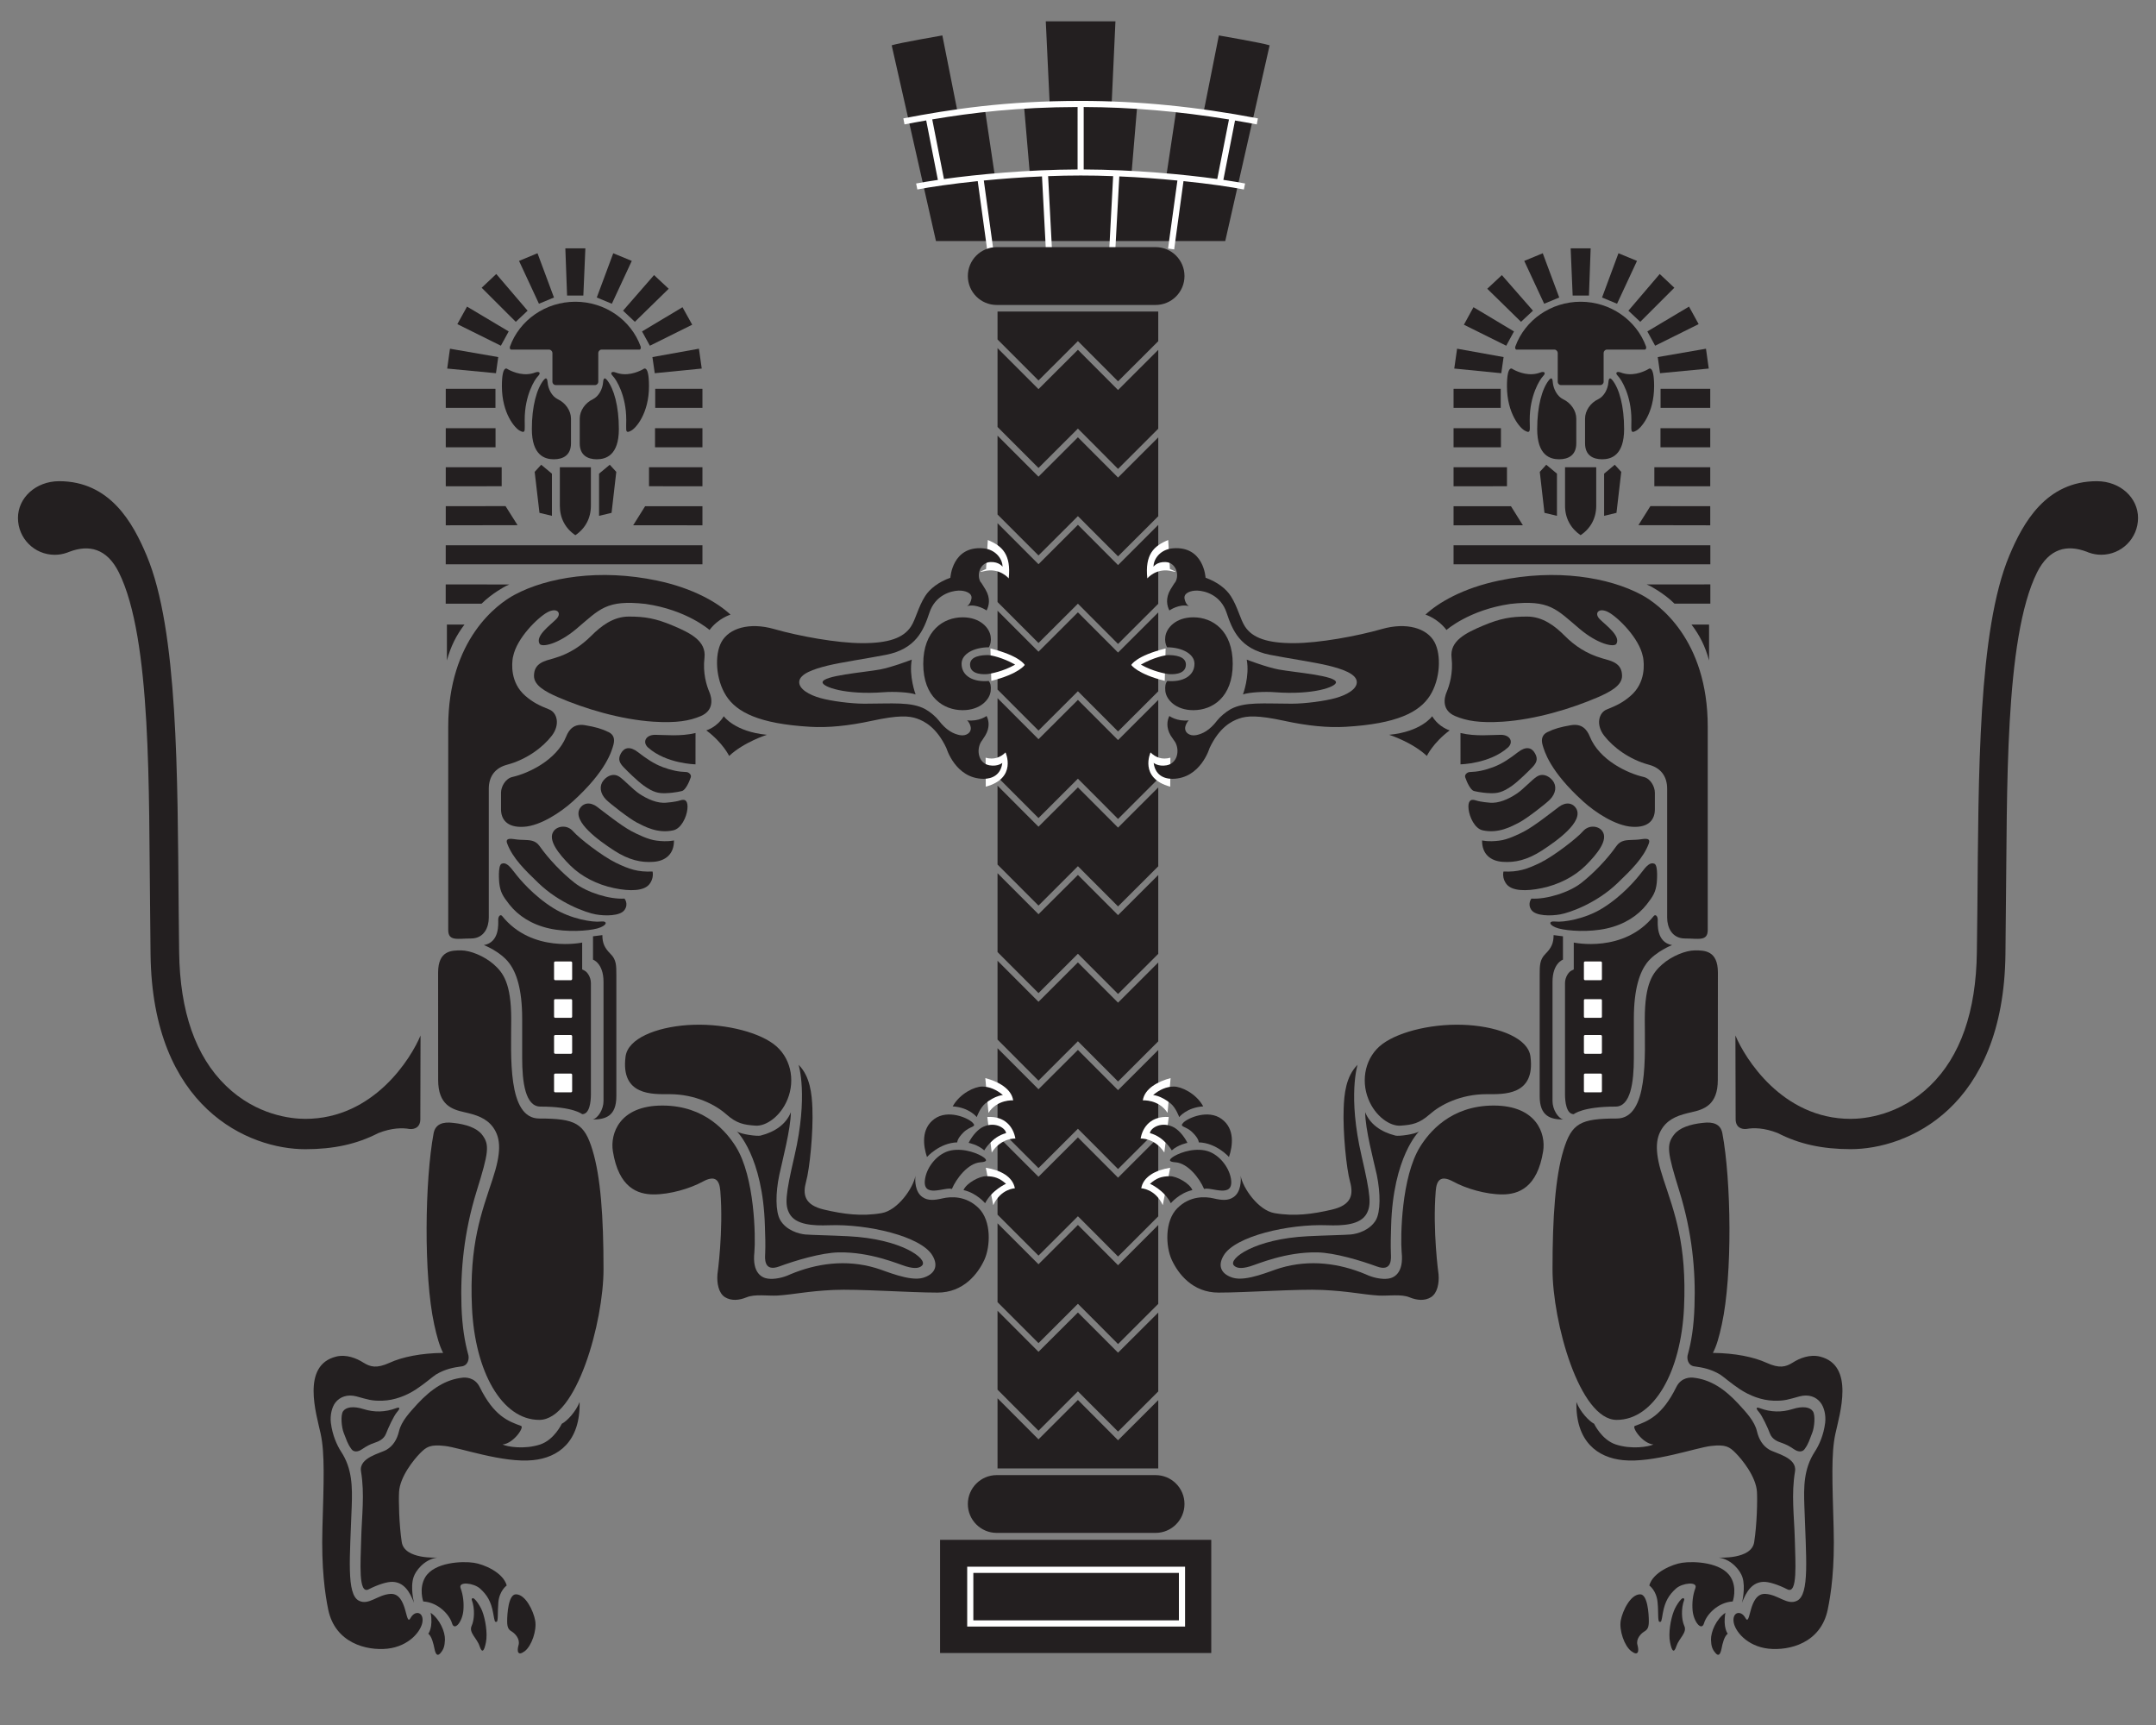 <?xml version="1.0" encoding="utf-8"?>
<!-- Generator: Adobe Illustrator 15.0.0, SVG Export Plug-In . SVG Version: 6.00 Build 0)  -->
<!DOCTYPE svg PUBLIC "-//W3C//DTD SVG 1.1//EN" "http://www.w3.org/Graphics/SVG/1.1/DTD/svg11.dtd">
<svg version="1.1" id="Layer_1" xmlns="http://www.w3.org/2000/svg" xmlns:xlink="http://www.w3.org/1999/xlink" x="0px" y="0px"
	 width="120px" height="96px" viewBox="0 0 120 96" enable-background="new 0 0 120 96" xml:space="preserve">
<rect x="0" y="0" width="120" height="96" fill="#808080" stroke="none"/>
<path fill-rule="evenodd" clip-rule="evenodd" fill="#231F20" d="M60.149,13.413h8.047l2.47-10.891
	c-0.392-0.13-2.826-0.55-2.826-0.55l-0.843,4.236c-0.427-0.052-1.057-0.095-1.521-0.131L64.92,9.771l-1.94-0.13l0.317-3.776
	c-0.849-0.032-0.828-0.106-1.423-0.112l0.21-4.565h-3.877l0.215,4.565c-0.597,0.006-0.577,0.08-1.429,0.112l0.323,3.776l-1.947,0.13
	l-0.551-3.695c-0.468,0.036-1.094,0.079-1.526,0.131L52.45,1.972c0,0-2.43,0.42-2.82,0.55l2.464,10.891H60.149L60.149,13.413z"/>
<path fill-rule="evenodd" clip-rule="evenodd" fill="#231F20" d="M64.319,82.093h-8.843c-0.889,0-1.607,0.722-1.607,1.61
	c0,0.884,0.718,1.606,1.607,1.606h8.843c0.887,0,1.608-0.723,1.608-1.606C65.928,82.814,65.206,82.093,64.319,82.093L64.319,82.093z
	"/>
<polygon fill-rule="evenodd" clip-rule="evenodd" fill="#231F20" points="52.323,85.695 67.417,85.695 67.417,91.993 52.323,91.993 
	52.323,85.695 "/>
<path fill-rule="evenodd" clip-rule="evenodd" fill="#FFFFFF" d="M65.788,87.189H53.833v3.333h12.126v-3.333H65.788L65.788,87.189z
	 M65.616,87.535c0,0.284,0,2.359,0,2.64c-0.327,0-11.118,0-11.441,0c0-0.28,0-2.355,0-2.64
	C54.498,87.535,65.289,87.535,65.616,87.535L65.616,87.535z"/>
<path fill-rule="evenodd" clip-rule="evenodd" fill="#231F20" d="M59.995,53.56c-0.219,0.214-2.194,2.191-2.194,2.191l-2.28-2.283
	v4.386c0.5,0.504,2.097,2.102,2.28,2.287c0.215-0.217,2.194-2.193,2.194-2.193s2.024,2.024,2.234,2.24
	c0.175-0.173,1.639-1.635,2.238-2.235v-4.388L62.229,55.8C62.229,55.8,60.208,53.777,59.995,53.56L59.995,53.56z"/>
<path fill-rule="evenodd" clip-rule="evenodd" fill="#231F20" d="M59.995,58.43c-0.219,0.214-2.194,2.189-2.194,2.189l-2.28-2.284
	v4.388c0.5,0.507,2.097,2.1,2.28,2.285c0.215-0.215,2.194-2.19,2.194-2.19s2.024,2.021,2.234,2.242
	c0.175-0.176,1.639-1.637,2.238-2.236v-4.389l-2.238,2.234C62.229,60.669,60.208,58.647,59.995,58.43L59.995,58.43z"/>
<path fill-rule="evenodd" clip-rule="evenodd" fill="#231F20" d="M59.995,48.692c-0.219,0.213-2.194,2.186-2.194,2.186l-2.28-2.282
	v4.387c0.5,0.503,2.097,2.1,2.28,2.286c0.215-0.216,2.194-2.19,2.194-2.19s2.024,2.021,2.234,2.238
	c0.175-0.174,1.639-1.633,2.238-2.233v-4.388l-2.238,2.233C62.229,50.928,60.208,48.906,59.995,48.692L59.995,48.692z"/>
<path fill-rule="evenodd" clip-rule="evenodd" fill="#231F20" d="M59.995,63.3c-0.219,0.218-2.194,2.189-2.194,2.189l-2.28-2.28
	v4.389c0.5,0.5,2.097,2.097,2.28,2.28c0.215-0.214,2.194-2.191,2.194-2.191s2.024,2.021,2.234,2.241
	c0.175-0.174,1.639-1.632,2.238-2.236v-4.389l-2.238,2.237C62.229,65.54,60.208,63.518,59.995,63.3L59.995,63.3z"/>
<path fill-rule="evenodd" clip-rule="evenodd" fill="#231F20" d="M59.995,68.171c-0.219,0.217-2.194,2.187-2.194,2.187l-2.28-2.278
	v4.387c0.5,0.501,2.097,2.101,2.28,2.281c0.215-0.208,2.194-2.189,2.194-2.189s2.024,2.022,2.234,2.24
	c0.175-0.175,1.639-1.634,2.238-2.235v-4.39l-2.238,2.238C62.229,70.411,60.208,68.388,59.995,68.171L59.995,68.171z"/>
<path fill-rule="evenodd" clip-rule="evenodd" fill="#231F20" d="M59.995,43.82c-0.219,0.216-2.194,2.188-2.194,2.188l-2.28-2.284
	v4.39c0.5,0.501,2.097,2.099,2.28,2.284c0.215-0.217,2.194-2.192,2.194-2.192s2.024,2.024,2.234,2.238
	c0.175-0.174,1.639-1.634,2.238-2.233v-4.389l-2.238,2.236C62.229,46.059,60.208,44.037,59.995,43.82L59.995,43.82z"/>
<path fill-rule="evenodd" clip-rule="evenodd" fill="#231F20" d="M59.995,73.044c-0.219,0.212-2.194,2.186-2.194,2.186l-2.28-2.284
	v4.391c0.5,0.503,2.097,2.097,2.28,2.286c0.215-0.214,2.194-2.192,2.194-2.192s2.024,2.022,2.234,2.239
	c0.175-0.174,1.639-1.634,2.238-2.234v-4.388l-2.238,2.231C62.229,75.278,60.208,73.258,59.995,73.044L59.995,73.044z"/>
<path fill-rule="evenodd" clip-rule="evenodd" fill="#231F20" d="M59.995,19.466c-0.219,0.216-2.194,2.19-2.194,2.19l-2.28-2.282
	v4.388c0.5,0.501,2.097,2.1,2.28,2.282c0.215-0.214,2.194-2.192,2.194-2.192s2.024,2.026,2.234,2.244
	c0.175-0.173,1.639-1.638,2.238-2.237v-4.389l-2.238,2.236C62.229,21.706,60.208,19.682,59.995,19.466L59.995,19.466z"/>
<path fill-rule="evenodd" clip-rule="evenodd" fill="#231F20" d="M57.801,21.174c0.215-0.216,2.194-2.191,2.194-2.191
	s2.024,2.023,2.234,2.239c0.175-0.174,1.639-1.633,2.238-2.233v-1.653h-8.946v1.555C56.021,19.392,57.618,20.99,57.801,21.174
	L57.801,21.174z"/>
<path fill-rule="evenodd" clip-rule="evenodd" fill="#231F20" d="M59.995,38.95c-0.219,0.212-2.194,2.188-2.194,2.188l-2.28-2.284
	v4.389c0.5,0.503,2.097,2.097,2.28,2.284c0.215-0.215,2.194-2.191,2.194-2.191s2.024,2.022,2.234,2.241
	c0.175-0.174,1.639-1.635,2.238-2.236v-4.389l-2.238,2.235C62.229,41.188,60.208,39.162,59.995,38.95L59.995,38.95z"/>
<path fill-rule="evenodd" clip-rule="evenodd" fill="#231F20" d="M62.229,80.154c0,0-2.021-2.026-2.234-2.243
	c-0.219,0.217-2.194,2.192-2.194,2.192l-2.28-2.286v3.906h8.946v-3.803L62.229,80.154L62.229,80.154z"/>
<path fill-rule="evenodd" clip-rule="evenodd" fill="#231F20" d="M59.995,34.078c-0.219,0.215-2.194,2.191-2.194,2.191l-2.28-2.282
	v4.388c0.5,0.501,2.097,2.096,2.28,2.282c0.215-0.216,2.194-2.188,2.194-2.188s2.024,2.021,2.234,2.238
	c0.175-0.175,1.639-1.636,2.238-2.234v-4.39l-2.238,2.233C62.229,36.315,60.208,34.293,59.995,34.078L59.995,34.078z"/>
<path fill-rule="evenodd" clip-rule="evenodd" fill="#231F20" d="M59.995,24.337c-0.219,0.215-2.194,2.191-2.194,2.191l-2.28-2.282
	v4.386c0.5,0.501,2.097,2.099,2.28,2.28c0.215-0.214,2.194-2.188,2.194-2.188s2.024,2.024,2.234,2.238
	c0.175-0.174,1.639-1.631,2.238-2.232v-4.39l-2.238,2.236C62.229,26.577,60.208,24.552,59.995,24.337L59.995,24.337z"/>
<path fill-rule="evenodd" clip-rule="evenodd" fill="#231F20" d="M59.995,29.207c-0.219,0.217-2.194,2.192-2.194,2.192l-2.28-2.283
	v4.387c0.5,0.502,2.097,2.098,2.28,2.282c0.215-0.214,2.194-2.188,2.194-2.188s2.024,2.023,2.234,2.239
	c0.175-0.173,1.639-1.634,2.238-2.235v-4.389l-2.238,2.236C62.229,31.447,60.208,29.424,59.995,29.207L59.995,29.207z"/>
<path fill-rule="evenodd" clip-rule="evenodd" fill="#FFFFFF" d="M69.95,6.923l0.063-0.335c-3.422-0.654-6.648-0.973-9.865-0.973
	c-4.201,0-7.227,0.467-9.869,0.973l0.064,0.335c0.393-0.077,0.795-0.148,1.208-0.221l0.65,3.311c-0.486,0.07-0.896,0.14-1.212,0.199
	l0.069,0.333c0.707-0.138,1.906-0.315,3.361-0.465l0.523,3.799l0.337-0.046l-0.521-3.787c0.996-0.097,2.099-0.182,3.238-0.228
	l0.217,4.11l0.34-0.018l-0.216-4.107c0.598-0.024,1.203-0.036,1.811-0.036c0.602,0,1.208,0.011,1.808,0.036l-0.218,4.107
	l0.338,0.018l0.223-4.11c1.134,0.046,2.238,0.131,3.234,0.228l-0.521,3.787l0.341,0.046l0.519-3.799
	c1.457,0.149,2.655,0.327,3.36,0.465l0.068-0.333c-0.313-0.06-0.723-0.129-1.209-0.202l0.649-3.303
	C69.144,6.775,69.543,6.845,69.95,6.923L69.95,6.923z M51.887,6.645c2.228-0.377,4.791-0.681,8.09-0.689V9.43
	c-2.774,0.011-5.565,0.274-7.438,0.533L51.887,6.645L51.887,6.645z M67.751,9.962C65.887,9.704,63.09,9.44,60.317,9.43V5.956
	c2.651,0.009,5.311,0.239,8.086,0.692L67.751,9.962L67.751,9.962z"/>
<path fill-rule="evenodd" clip-rule="evenodd" fill="#231F20" d="M64.319,13.753h-8.843c-0.889,0-1.607,0.72-1.607,1.61
	c0,0.889,0.718,1.609,1.607,1.609h8.843c0.887,0,1.608-0.72,1.608-1.609C65.928,14.473,65.206,13.753,64.319,13.753L64.319,13.753z"
	/>
<path fill-rule="evenodd" clip-rule="evenodd" fill="#FFFFFF" d="M54.98,30.053c0.798,0.328,1.307,0.8,1.164,2.137
	c0,0-0.505-0.626-1.397-0.397c-0.461,0.118,0.136-0.125,0.136-0.125L54.98,30.053L54.98,30.053z"/>
<path fill-rule="evenodd" clip-rule="evenodd" fill="#FFFFFF" d="M55.126,36.088c1.657,0.414,1.91,0.918,1.91,0.918
	s-0.323,0.497-1.861,0.886L55.126,36.088L55.126,36.088z"/>
<path fill-rule="evenodd" clip-rule="evenodd" fill="#FFFFFF" d="M54.858,42.168c0.469,0.131,0.837-0.025,1.108-0.294
	c0,0,0.664,1.432-1.099,1.906L54.858,42.168L54.858,42.168z"/>
<path fill-rule="evenodd" clip-rule="evenodd" fill="#FFFFFF" d="M54.841,59.999c0.685,0.176,1.455,0.574,1.55,1.24
	c0,0-0.883-0.071-1.374,0.696L54.841,59.999L54.841,59.999z"/>
<path fill-rule="evenodd" clip-rule="evenodd" fill="#FFFFFF" d="M54.952,62.162c0.968-0.063,1.449,0.547,1.563,1.2
	c0,0-0.781-0.052-1.316,0.777L54.952,62.162L54.952,62.162z"/>
<path fill-rule="evenodd" clip-rule="evenodd" fill="#FFFFFF" d="M54.869,64.988c0.82,0.127,1.502,0.501,1.617,1.144
	c0,0-0.782,0.023-1.202,0.937L54.869,64.988L54.869,64.988z"/>
<polygon fill-rule="evenodd" clip-rule="evenodd" fill="#231F20" points="36.458,23.878 36.458,24.892 39.097,24.894 39.097,23.832 
	36.458,23.83 36.458,23.878 "/>
<polygon fill-rule="evenodd" clip-rule="evenodd" fill="#231F20" points="39.046,26.003 36.123,26.004 36.123,27.06 39.097,27.063 
	39.097,26.003 39.046,26.003 "/>
<polygon fill-rule="evenodd" clip-rule="evenodd" fill="#231F20" points="39.046,30.345 24.809,30.347 24.809,31.406 39.097,31.406 
	39.097,30.345 39.046,30.345 "/>
<polygon fill-rule="evenodd" clip-rule="evenodd" fill="#231F20" points="35.894,28.191 35.242,29.232 39.097,29.234 39.097,28.174 
	35.907,28.172 35.894,28.191 "/>
<polygon fill-rule="evenodd" clip-rule="evenodd" fill="#231F20" points="27.532,23.83 24.811,23.832 24.811,24.894 27.581,24.892 
	27.581,23.83 27.532,23.83 "/>
<polygon fill-rule="evenodd" clip-rule="evenodd" fill="#231F20" points="24.811,26.052 24.811,27.063 27.923,27.06 27.923,26.004 
	24.811,26.003 24.811,26.052 "/>
<path fill-rule="evenodd" clip-rule="evenodd" fill="#231F20" d="M24.807,32.574v1.022l1.993,0l0.019-0.013
	c0.561-0.563,1.32-0.96,1.327-0.964l0.205-0.092l-3.542-0.002V32.574L24.807,32.574z"/>
<path fill-rule="evenodd" clip-rule="evenodd" fill="#231F20" d="M24.874,36.757v-1.998l0.978,0
	C25.396,35.358,25.086,35.974,24.874,36.757L24.874,36.757z"/>
<polygon fill-rule="evenodd" clip-rule="evenodd" fill="#231F20" points="28.112,28.167 24.811,28.17 24.811,29.234 28.807,29.227 
	28.138,28.167 28.112,28.167 "/>
<polygon fill-rule="evenodd" clip-rule="evenodd" fill="#231F20" points="33.343,28.707 33.343,26.36 33.938,25.864 34.301,26.261 
	34.039,28.541 33.343,28.707 "/>
<path fill-rule="evenodd" clip-rule="evenodd" fill="#231F20" d="M32.024,29.785c-0.558-0.376-0.864-0.947-0.864-1.64
	c0-0.695,0-2.142,0-2.142h1.728c0,0,0,1.446,0,2.142C32.888,28.838,32.579,29.409,32.024,29.785L32.024,29.785z"/>
<polygon fill-rule="evenodd" clip-rule="evenodd" fill="#231F20" points="30.719,28.707 30.719,26.36 30.122,25.864 29.759,26.261 
	30.026,28.541 30.719,28.707 "/>
<path fill-rule="evenodd" clip-rule="evenodd" fill="#231F20" d="M55.074,42.592c-0.609-0.106-0.747-0.83-0.473-1.3
	c0,0,0.188-0.269,0.247-0.375c0.25-0.427,0.199-0.813,0.064-1.071c0,0-0.416,0.319-1.089,0.243c0,0,0.124,0.076,0.194,0.33
	c0.094,0.319-0.21,0.568-0.596,0.492c-0.354-0.07-0.747-0.26-1.17-0.814c-0.158-0.207-0.465-0.469-0.753-0.632
	c-0.784-0.422-1.829-0.303-3.389-0.303c-0.759,0-1.863-0.149-2.44-0.312c-0.617-0.169-1.229-0.507-1.184-0.929
	c0.05-0.422,0.784-0.683,1.576-0.877c0.744-0.184,2.23-0.403,3.249-0.601c1.682-0.332,2.097-1.374,2.423-2.351
	c0.325-0.972,1.187-1.209,1.619-1.224c0.35-0.012,0.782,0.126,0.717,0.453c-0.064,0.328-0.246,0.41-0.246,0.41
	c0.54-0.147,1.089,0.243,1.089,0.243c0.135-0.262,0.235-0.672-0.064-1.171c-0.17-0.288-0.25-0.402-0.285-0.432
	c-0.214-0.409-0.004-1.071,0.565-1.092c0.482-0.021,0.672,0.26,0.672,0.26c0-0.455-0.411-0.972-1.08-1.024
	c-1.727-0.145-1.823,1.637-1.823,1.637c-0.646,0.23-1.146,0.611-1.41,1.03c-0.384,0.605-0.513,1.266-0.781,1.681
	c-0.419,0.647-1.266,0.93-2.694,0.93c-1.432,0-3.567-0.396-4.934-0.788c-1.367-0.388-2.501-0.046-2.923,0.724
	c-0.391,0.717-0.324,2.079,0.261,2.992c0.585,0.911,1.82,1.559,4.679,1.727c0.979,0.061,2.136-0.053,3.417-0.331
	c1.495-0.324,2.079-0.282,2.52-0.129c0.423,0.147,1.099,0.494,1.642,1.642c0,0,0.498,1.695,2.058,1.713
	c0.519,0.006,0.978-0.243,1.055-0.886C55.788,42.453,55.545,42.672,55.074,42.592L55.074,42.592z"/>
<path fill-rule="evenodd" clip-rule="evenodd" fill="#231F20" d="M53.52,36.94c0-0.558,0.703-0.917,1.525-0.917
	c0.084-0.169,0.13-0.351,0.096-0.593c-0.063-0.485-0.585-1.075-1.559-1.075c-1.07,0-2.195,0.736-2.195,2.589
	s1.125,2.579,2.195,2.579c0.974,0,1.512-0.587,1.559-1.071c0.028-0.278-0.012-0.432-0.108-0.554
	C54.177,37.975,53.52,37.625,53.52,36.94L53.52,36.94z"/>
<path fill-rule="evenodd" clip-rule="evenodd" fill="#231F20" d="M29.721,37.618c0-0.733,0.603-0.837,1.108-0.982
	c0.888-0.259,1.527-0.703,2.08-1.251c0.539-0.539,1.218-1.072,2.092-1.072c0.883,0,1.491,0.097,2.466,0.51
	c0.945,0.401,1.853,0.84,1.744,1.78c-0.104,0.854,0.12,1.559,0.268,1.901c0.146,0.341,0.287,1.026-0.48,1.35
	c-0.62,0.261-1.33,0.39-2.627,0.31c-1.842-0.122-3.823-0.72-5.316-1.365C30.371,38.5,29.721,38.152,29.721,37.618L29.721,37.618z"/>
<path fill-rule="evenodd" clip-rule="evenodd" fill="#231F20" d="M33.884,40.749c0.265,0.131,0.351,0.371,0.255,0.712
	c-0.096,0.339-0.389,1.446-2.256,3.138c-0.674,0.61-1.805,1.36-2.73,1.414c-0.959,0.057-1.267-0.438-1.267-0.974
	c0,0,0-0.579,0-0.919c0-0.342,0.244-0.791,0.634-0.88c0.869-0.194,2.457-0.926,2.992-2.248c0.159-0.406,0.453-0.731,1.037-0.635
	C33.134,40.455,33.492,40.555,33.884,40.749L33.884,40.749z"/>
<path fill-rule="evenodd" clip-rule="evenodd" fill="#231F20" d="M35.929,33.609c-2.188-0.242-2.54,0.285-3.845,1.386
	c-1.027,0.867-1.935,1.043-2.054,0.831c-0.243-0.44,0.586-1.024,0.927-1.367c0.342-0.341,0.048-0.675-0.49-0.383
	c-0.535,0.292-1.708,1.442-1.908,2.46c0,0.006-0.003,0.011-0.005,0.019c-0.003,0.014-0.007,0.027-0.01,0.038
	c-0.053,0.33-0.162,1.394,0.702,2.138c0.428,0.368,0.782,0.537,1.322,0.752c0.429,0.167,0.631,0.828,0.145,1.461
	c-0.487,0.635-1.391,1.324-2.491,1.615c-0.661,0.177-1.016,0.643-1.016,1.34c0,1.692,0,6.65,0,7.172
	c0,0.517-0.248,1.158-0.995,1.158c-0.748,0-1.263,0.17-1.263-0.478c0-0.654,0-10.136,0-11.305c0-4.875,2.755-6.845,3.691-7.345
	c1.82-0.978,4.752-1.464,7.947-0.787c1.99,0.418,3.364,1.225,4.073,1.892c0,0-0.674,0.195-1.167,0.854
	C39.494,35.06,38.237,33.942,35.929,33.609L35.929,33.609z"/>
<path fill-rule="evenodd" clip-rule="evenodd" fill="#231F20" d="M38.71,42.537c0,0-1.619-0.03-2.632-0.928
	c-0.337-0.297-0.149-0.715,0.387-0.715s1.396,0.103,2.247-0.1L38.71,42.537L38.71,42.537z"/>
<path fill-rule="evenodd" clip-rule="evenodd" fill="#231F20" d="M38.449,43.254c-0.093,0.287-0.292,0.694-0.472,0.762
	c0,0-0.391,0.111-0.937,0.127c-0.354,0.009-0.656-0.023-1.208-0.422c-0.375-0.268-0.937-0.829-1.122-1.023
	c-0.216-0.228-0.341-0.438-0.147-0.778c0.19-0.333,0.514-0.397,0.953-0.056c0.44,0.34,0.877,0.647,1.389,0.834
	c0.473,0.175,0.851,0.254,1.292,0.268C38.331,42.97,38.495,43.107,38.449,43.254L38.449,43.254z"/>
<path fill-rule="evenodd" clip-rule="evenodd" fill="#231F20" d="M37.476,46.209c-0.875,0.194-1.594-0.21-2.031-0.432
	c-0.42-0.219-1.479-1.043-1.709-1.274c-0.354-0.359-0.388-0.781-0.145-1.075c0.242-0.289,0.584-0.398,0.876-0.206
	c0.292,0.197,0.752,0.712,1.123,0.957c0.431,0.288,1.007,0.55,1.513,0.49c0,0,0.473-0.032,0.765-0.128
	c0.292-0.101,0.437,0.058,0.391,0.498C38.21,45.478,37.917,46.111,37.476,46.209L37.476,46.209z"/>
<path fill-rule="evenodd" clip-rule="evenodd" fill="#231F20" d="M36.54,46.782c-0.469-0.057-1.052-0.348-1.388-0.522
	c-0.582-0.31-1.531-1.069-1.921-1.36c-0.391-0.293-0.775-0.211-0.958,0.09c-0.435,0.733,1.076,1.802,1.903,2.341
	c0.826,0.536,1.517,0.683,2.195,0.632c0.681-0.048,1.152-0.444,1.141-1.192C37.511,46.771,37.165,46.864,36.54,46.782L36.54,46.782z
	"/>
<path fill-rule="evenodd" clip-rule="evenodd" fill="#231F20" d="M30.813,46.26c0.201-0.292,0.744-0.386,1.085,0.003
	c0.338,0.392,1.629,1.386,2.376,1.75c0.743,0.362,1.232,0.526,2.047,0.488c0,0,0.098,0.388-0.197,0.729
	c-0.292,0.342-1.022,0.392-1.95,0.195c-0.928-0.195-1.803-0.633-2.439-1.265C31.103,47.527,30.469,46.744,30.813,46.26L30.813,46.26
	z"/>
<path fill-rule="evenodd" clip-rule="evenodd" fill="#231F20" d="M28.228,46.939c-0.074-0.195,0-0.292,0.341-0.245
	c0.342,0.049,0.397,0.041,0.584,0.049c0.293,0.015,0.637-0.002,0.877,0.34c0.513,0.733,1.269,1.514,1.953,2.05
	c0.684,0.537,1.951,0.927,2.776,0.876c0,0,0.242,0.296,0,0.634c-0.242,0.341-1.072,0.341-1.609,0.244
	c-0.537-0.098-2.025-0.624-3.188-1.75C29.216,48.417,28.532,47.759,28.228,46.939L28.228,46.939z"/>
<path fill-rule="evenodd" clip-rule="evenodd" fill="#231F20" d="M27.922,48.068c0.225-0.097,0.43,0.107,0.73,0.505
	c0.251,0.333,1.044,1.285,2.161,1.975c0.967,0.598,2.178,0.791,2.618,0.737c0.438-0.048,0.355,0.238-0.184,0.385
	c-0.534,0.144-1.698,0.221-2.679,0c-0.978-0.218-1.726-0.708-2.217-1.332c-0.363-0.462-0.503-0.684-0.563-1.204
	C27.789,49.134,27.692,48.164,27.922,48.068L27.922,48.068z"/>
<path fill-rule="evenodd" clip-rule="evenodd" fill="#231F20" d="M40.583,42.07c0,0-0.342-0.73-1.272-1.424
	c0,0,0.595-0.163,0.973-0.786c0,0,0.605,0.864,2.401,1.033C42.685,40.894,41.414,41.291,40.583,42.07L40.583,42.07z"/>
<path fill-rule="evenodd" clip-rule="evenodd" fill="#231F20" d="M24.385,54.126c0-1.235,0.755-1.235,1.277-1.235
	c0.518,0,1.297,0.319,1.817,0.777c0.519,0.458,0.975,1.042,0.975,3.055c0,2.014-0.227,5.525,1.56,5.525
	c2.018,0,2.509,0.262,2.963,1.756c0.454,1.495,0.614,3.704,0.614,6.631c0,2.923-1.496,8.385-3.577,8.385
	c-2.079,0-3.582-2.688-3.745-6.256c-0.164-3.545,0.548-5.311,1.146-7.137c0.475-1.441,0.486-2.249,0.032-2.886
	c-0.381-0.526-0.948-0.697-1.593-0.843c-0.696-0.154-1.467-0.402-1.467-1.795C24.387,58.936,24.385,54.126,24.385,54.126
	L24.385,54.126z"/>
<path fill-rule="evenodd" clip-rule="evenodd" fill="#231F20" d="M23.395,62.281l0.011-4.654c-0.511,1.243-2.595,4.64-6.413,4.64
	c-0.759,0-2.708-0.184-4.419-1.843c-1.688-1.633-2.561-4.134-2.603-7.433l-0.027-2.497c-0.065-7.378-0.034-15.41-1.779-19.572
	c-0.763-1.822-2.037-4.144-4.882-4.143C1.982,26.787,1,27.709,1,28.826c0,1.135,0.916,2.05,2.047,2.05
	c0.24,0,0.469-0.042,0.688-0.12l0,0c0.009-0.001,0.016-0.006,0.027-0.01c0.038-0.012,0.073-0.027,0.109-0.042
	c1.077-0.406,2.076-0.191,2.746,1.154c1.834,3.689,1.655,12.254,1.737,18.656l0.026,2.605c0.105,8.558,5.473,10.837,8.612,10.837
	c1.581,0,2.873-0.283,4.062-0.896c0.758-0.298,1.344-0.3,1.74-0.229C23.062,62.858,23.395,62.751,23.395,62.281L23.395,62.281z"/>
<path fill-rule="evenodd" clip-rule="evenodd" fill="#231F20" d="M32.991,62.302c0.706,0,1.314-0.182,1.314-1.286
	c0-1.107,0-6.241,0-6.762c0-0.522,0-0.848-0.327-1.169c-0.323-0.327-0.451-0.586-0.451-1.044l-0.521,0.066v1.3
	c0,0,0.585,0.194,0.585,1.235c0,0.845,0,6.178,0,6.633C33.591,61.744,33.283,62.229,32.991,62.302L32.991,62.302z"/>
<path fill-rule="evenodd" clip-rule="evenodd" fill="#231F20" d="M34.817,58.802c0.13-1.007,1.696-1.63,3.445-1.754
	c1.854-0.128,3.803,0.328,4.777,1.041c0.976,0.713,1.234,2.01,0.795,3.087c-0.386,0.96-1.214,1.521-1.799,1.468
	c-0.634-0.046-1.026-0.115-1.61-0.629c-0.583-0.521-1.707-1.122-3.168-1.122C36.337,60.894,34.534,60.996,34.817,58.802
	L34.817,58.802z"/>
<path fill-rule="evenodd" clip-rule="evenodd" fill="#231F20" d="M41.988,69.684c0.073-0.833,0.023-4.185-1.029-5.866
	c-0.491-0.784-1.686-2.292-4.092-2.292c-2.406,0-2.912,1.579-2.755,2.545c0.324,2.018,1.364,2.401,2.275,2.401
	c0.909,0,2.015-0.323,2.729-0.713c0.716-0.39,0.928-0.06,0.976,0.52c0.183,2.211-0.16,4.634-0.16,4.634
	c-0.041,0.496,0.064,1.053,0.416,1.276c0.357,0.22,0.786,0.179,1.201,0.011c0.467-0.196,1.198-0.07,1.734-0.1
	c0.933-0.063,1.629-0.24,3.102-0.311c1.368-0.063,4.239,0.147,5.798,0.147c1.44,0,2.245-1.043,2.604-1.821
	c0.339-0.739,0.403-2.161-0.31-2.875c-0.716-0.713-1.569-0.651-2.018-0.547c-0.452,0.106-0.813,0.139-1.117-0.074
	c-0.424-0.289-0.419-0.947-0.389-1.188c-0.123,0.687-0.989,1.93-1.885,2.082c-1.128,0.194-2.13,0.053-3.19-0.193
	c-1.117-0.259-1.208-0.849-1.012-1.562c0.198-0.712,0.402-2.726,0.351-4.078c-0.029-0.78-0.119-1.772-0.768-2.422
	c0,0,0.549,1.724-0.229,5.071c-0.519,2.227-0.54,2.729-0.281,3.21c0.342,0.633,1.332,0.681,2.202,0.649
	c2.126-0.081,5.121,0.606,5.758,1.684c0.378,0.638,0.065,1.063-0.523,1.24c-0.757,0.221-2.1-0.391-2.636-0.545
	c-1.655-0.492-3.288-0.258-4.746,0.349c-0.413,0.199-0.904,0.292-1.249,0.244C42.422,71.12,41.857,70.865,41.988,69.684
	L41.988,69.684z"/>
<path fill-rule="evenodd" clip-rule="evenodd" fill="#231F20" d="M52.981,66.168c-0.376-0.135-1.674,0.563-1.493-0.563
	c0.104-0.678,0.71-1.449,1.462-1.584c0.749-0.138,1.54,0.194,1.811,0.396c0.19,0.15,0.174,0.244-0.196,0.268
	C53.879,64.736,53.229,65.583,52.981,66.168L52.981,66.168z"/>
<path fill-rule="evenodd" clip-rule="evenodd" fill="#231F20" d="M54.126,62.469c-0.257-0.258-1.37-0.744-2.122-0.196
	c-0.751,0.546-0.615,1.501-0.41,2.117c0,0,0.695-0.787,1.686-0.815c0,0-0.017-0.197,0.342-0.551
	C54.005,62.642,54.401,62.741,54.126,62.469L54.126,62.469z"/>
<path fill-rule="evenodd" clip-rule="evenodd" fill="#231F20" d="M55.995,63.062c0-0.235-0.551-0.667-1.245-0.364
	c-0.289,0.118-0.635,0.491-0.837,0.905c0,0,0.499,0.088,0.87,0.418C54.783,64.021,55.208,63.263,55.995,63.062L55.995,63.062z"/>
<path fill-rule="evenodd" clip-rule="evenodd" fill="#231F20" d="M53.026,61.572c0.406-0.73,1.232-1.103,1.637-1.103
	c0.403,0,0.811,0.176,1.158,0.475c0,0-0.419,0.011-0.987,0.471c-0.289,0.243-0.47,0.753-0.47,0.753S53.956,61.635,53.026,61.572
	L53.026,61.572z"/>
<path fill-rule="evenodd" clip-rule="evenodd" fill="#231F20" d="M53.627,66.23c0.176-0.405,0.896-0.771,1.247-0.771
	c0.488-0.001,0.771,0.114,1.118,0.422c0,0-0.788,0.345-1.162,1.081C54.83,66.962,54.364,66.396,53.627,66.23L53.627,66.23z"/>
<path fill-rule="evenodd" clip-rule="evenodd" fill="#231F20" d="M26.048,75.336c-0.172-0.631-0.325-1.489-0.363-2.646
	c-0.064-1.949,0.13-4.099,0.846-6.406c0.663-2.145,0.742-2.582,0.287-3.152c-0.295-0.364-0.879-0.566-1.594-0.641
	c-0.571-0.073-0.991,0.062-1.09,0.579c-0.485,2.602-0.566,7.876,0.031,10.631c0.153,0.693,0.297,1.207,0.499,1.591
	c-1.238,0.012-2.289,0.231-2.981,0.55c-0.727,0.331-1.072,0.229-1.454-0.007c-0.381-0.243-0.954-0.479-1.523-0.337
	c-1.954,0.49-1.097,3.195-0.859,4.293c0.238,1.095,0.174,2.646,0.099,5.229c-0.066,2.244,0.145,3.693,0.322,4.556
	c0.389,1.871,2.141,2.297,3.294,2.177c1.224-0.135,1.906-1.004,1.956-1.527c0.047-0.528-0.423-0.62-0.665-0.183
	c-0.302,0.547-0.156-1.398-1.121-1.339c-0.711,0.041-1.208,0.653-1.752,0.38c-0.712-0.353-0.501-2.405-0.403-5.268
	c0.035-1.066,0.034-2.072-0.588-3.023c-0.231-0.354-0.489-0.922-0.573-1.609c-0.052-0.422,0.056-0.874,0.249-1.125
	c0.249-0.321,0.67-0.483,1.183-0.345c0.611,0.166,0.829,0.258,1.443,0.237c0.661-0.021,1.33-0.277,1.875-0.637
	c0.48-0.316,0.951-0.729,1.102-0.821c0.52-0.31,0.99-0.392,1.396-0.447C26.048,76.017,26.149,75.609,26.048,75.336L26.048,75.336z"
	/>
<path fill-rule="evenodd" clip-rule="evenodd" fill="#231F20" d="M20.517,88.45c0.508-0.262,1.04-0.429,1.334-0.417
	c0.631,0.025,0.95,0.538,1.194,1.167c0,0-0.223-0.848-0.025-1.432c0.102-0.318,0.559-0.975,1.316-1.086c0,0-1.829,0.116-1.976-0.864
	c-0.148-0.979-0.178-2.308-0.148-2.799c0.053-0.852,0.835-1.807,1.176-2.15c0.344-0.345,0.548-0.495,1.381-0.397
	c0.833,0.094,3.234,0.958,4.892,0.789c1.413-0.139,2.644-1.028,2.599-3.234c-0.211,0.541-0.697,1.059-0.992,1.209
	c0,0-0.415,0.889-1.201,1.152c-0.877,0.288-1.828,0.129-2.098,0c0.61-0.049,1.228-0.963,1.033-1.033
	c-0.717-0.259-1.509-0.55-2.303-2.164c-0.282-0.565-0.82-0.534-0.948-0.521c-0.962,0.102-1.743,0.629-2.516,1.459
	c-0.434,0.477-0.895,0.962-1.027,1.522c-0.11,0.462-0.328,0.811-0.683,1.024c-0.33,0.205-1.561,0.432-1.432,1.21
	c0.213,1.289,0.042,2.465,0.01,3.771C20.071,86.96,19.933,88.749,20.517,88.45L20.517,88.45z"/>
<path fill-rule="evenodd" clip-rule="evenodd" fill="#231F20" d="M23.668,87.777c0.5-0.84,2.058-0.905,2.707-0.805
	c0.545,0.078,1.63,0.534,1.828,1.263c0,0-0.402,0.279-0.465,0.93c-0.048,0.532,0,1.063-0.094,1.09
	c-0.111,0.025-0.107,0.005-0.196-0.489c-0.12-0.657-0.348-1.016-0.729-1.359c-0.357-0.316-1.226-0.413-1.082-0.023
	c0.146,0.394,0.19,0.838,0.154,1.245c-0.058,0.638-0.5,1.169-0.634,0.705c-0.143-0.477-0.772-1.162-1.6-1.209
	C23.557,89.124,23.298,88.397,23.668,87.777L23.668,87.777z"/>
<path fill-rule="evenodd" clip-rule="evenodd" fill="#231F20" d="M28.716,88.727c-0.418,0-0.488,1.073-0.488,1.513
	c0,0.433,0.146,0.484,0.292,0.582c0.149,0.099,0.437,0.39,0.342,0.732c-0.099,0.34-0.05,0.631,0.342,0.34
	c0.387-0.291,0.684-1.17,0.583-1.709C29.692,89.65,29.249,88.727,28.716,88.727L28.716,88.727z"/>
<path fill-rule="evenodd" clip-rule="evenodd" fill="#231F20" d="M26.252,89.021c0.048-0.299,0.454,0.299,0.585,0.63
	c0.186,0.477,0.307,1.262,0.21,1.744c-0.097,0.494-0.21,0.646-0.358,0.208c-0.144-0.439-0.611-0.745-0.438-1.121
	C26.4,90.16,26.446,89.528,26.252,89.021L26.252,89.021z"/>
<path fill-rule="evenodd" clip-rule="evenodd" fill="#231F20" d="M23.97,89.755c0.512,0.358,0.81,1.063,0.795,1.504
	c-0.015,0.343-0.066,0.525-0.245,0.734c-0.141,0.168-0.262,0.151-0.339-0.243c-0.049-0.247-0.148-0.684-0.343-0.83
	C23.839,90.92,24.118,90.585,23.97,89.755L23.97,89.755z"/>
<polygon fill-rule="evenodd" clip-rule="evenodd" fill="#231F20" points="32.505,13.82 31.466,13.82 31.563,16.447 32.468,16.447 
	32.581,13.82 32.505,13.82 "/>
<polygon fill-rule="evenodd" clip-rule="evenodd" fill="#231F20" points="34.106,14.165 33.216,16.557 34.055,16.904 35.164,14.52 
	34.133,14.094 34.106,14.165 "/>
<polygon fill-rule="evenodd" clip-rule="evenodd" fill="#231F20" points="36.354,15.366 34.678,17.29 35.336,17.91 37.218,16.07 
	36.406,15.31 36.354,15.366 "/>
<polygon fill-rule="evenodd" clip-rule="evenodd" fill="#231F20" points="37.922,17.136 35.735,18.445 36.171,19.24 38.527,18.071 
	37.986,17.096 37.922,17.136 "/>
<polygon fill-rule="evenodd" clip-rule="evenodd" fill="#231F20" points="38.829,19.419 36.313,19.872 36.443,20.77 39.058,20.511 
	38.901,19.406 38.829,19.419 "/>
<polygon fill-rule="evenodd" clip-rule="evenodd" fill="#231F20" points="36.469,21.686 36.469,22.699 39.097,22.699 39.097,21.639 
	36.469,21.637 36.469,21.686 "/>
<polygon fill-rule="evenodd" clip-rule="evenodd" fill="#231F20" points="29.847,14.122 28.889,14.52 29.997,16.904 30.833,16.557 
	29.917,14.094 29.847,14.122 "/>
<polygon fill-rule="evenodd" clip-rule="evenodd" fill="#231F20" points="27.564,15.303 26.809,16.014 28.708,17.911 29.366,17.291 
	27.622,15.249 27.564,15.303 "/>
<polygon fill-rule="evenodd" clip-rule="evenodd" fill="#231F20" points="25.958,17.129 25.455,18.038 27.878,19.24 28.313,18.445 
	25.994,17.063 25.958,17.129 "/>
<polygon fill-rule="evenodd" clip-rule="evenodd" fill="#231F20" points="25.034,19.483 24.891,20.511 27.605,20.77 27.731,19.872 
	25.047,19.407 25.034,19.483 "/>
<polygon fill-rule="evenodd" clip-rule="evenodd" fill="#231F20" points="27.527,21.637 24.811,21.639 24.811,22.699 27.577,22.699 
	27.577,21.637 27.527,21.637 "/>
<path fill-rule="evenodd" clip-rule="evenodd" fill="#231F20" d="M33.793,21.159c-0.125-0.155-0.205-0.14-0.225,0.113
	c-0.03,0.38-0.239,0.785-0.571,0.947c-0.423,0.199-0.73,0.633-0.73,1.079c0,0.445,0,0.866,0,1.372c0,0.669,0.443,0.89,0.95,0.89
	c0.509,0,1.228-0.221,1.228-1.683C34.445,22.606,34.172,21.637,33.793,21.159L33.793,21.159z"/>
<path fill-rule="evenodd" clip-rule="evenodd" fill="#231F20" d="M35.8,20.546c-0.333,0.185-0.941,0.412-1.53,0.185
	c-0.209-0.08-0.348,0.006-0.158,0.199c0.189,0.19,0.744,1.083,0.744,2.422c0,0.292-0.01,0.467-0.002,0.558
	c0.017,0.195,0.152,0.117,0.265,0.062c0.261-0.125,1.003-0.954,1.003-2.479C36.123,20.222,35.8,20.546,35.8,20.546L35.8,20.546z"/>
<path fill-rule="evenodd" clip-rule="evenodd" fill="#231F20" d="M30.254,21.159c0.124-0.155,0.201-0.14,0.224,0.113
	c0.029,0.38,0.236,0.785,0.571,0.947c0.422,0.199,0.731,0.633,0.731,1.079c0,0.445,0,0.866,0,1.372c0,0.669-0.444,0.89-0.953,0.89
	c-0.509,0-1.225-0.221-1.225-1.683C29.602,22.606,29.874,21.637,30.254,21.159L30.254,21.159z"/>
<path fill-rule="evenodd" clip-rule="evenodd" fill="#231F20" d="M32.024,21.429H30.92c-0.094,0-0.173-0.093-0.173-0.172v-1.621
	c0-0.079-0.083-0.179-0.179-0.179h-2.11c-0.08,0-0.097-0.109-0.074-0.169c0.53-1.471,1.979-2.496,3.64-2.496
	c1.658,0,3.107,1.025,3.636,2.496c0.021,0.06,0.007,0.169-0.074,0.169h-2.111c-0.094,0-0.175,0.1-0.175,0.179v1.621
	c0,0.079-0.08,0.172-0.17,0.172H32.024L32.024,21.429z"/>
<path fill-rule="evenodd" clip-rule="evenodd" fill="#231F20" d="M28.257,20.546c0.336,0.185,0.942,0.412,1.528,0.185
	c0.213-0.08,0.351,0.006,0.163,0.199c-0.193,0.19-0.744,1.083-0.744,2.422c0,0.292,0.009,0.467,0,0.558
	c-0.019,0.195-0.151,0.117-0.266,0.062c-0.263-0.125-1.003-0.954-1.003-2.479C27.935,20.222,28.257,20.546,28.257,20.546
	L28.257,20.546z"/>
<path fill-rule="evenodd" clip-rule="evenodd" fill="#231F20" d="M56.502,36.988c-0.669,0.38-1.352,0.5-1.512,0.523
	c-0.158,0.019-0.999,0.078-0.999-0.524c0-0.478,0.648-0.53,0.999-0.53C55.153,36.458,55.817,36.595,56.502,36.988L56.502,36.988z"/>
<path fill-rule="evenodd" clip-rule="evenodd" fill="#231F20" d="M29.063,56.694c0,0,0,1.526,0,2.184
	c0,1.362,0.181,2.706,1.015,2.706c1.842,0,2.325,0.422,2.325,0.422c0.417,0,0.486-0.693,0.486-1.111c0-0.416,0-5.833,0-6.181
	c0-0.346-0.208-0.624-0.348-0.693c-0.138-0.071-0.138-0.071-0.138-0.071v-1.495c0,0-2.787,0.607-4.458-1.481
	c-0.085-0.103-0.215,0-0.215,0.219c0,0.215,0.085,1.248-0.798,1.403c0,0,0.906,0.346,1.399,0.99
	C28.73,54.104,29.063,55.006,29.063,56.694L29.063,56.694z"/>
<path fill-rule="evenodd" clip-rule="evenodd" fill="#FFFFFF" d="M30.838,54.479c0,0.037,0.03,0.071,0.066,0.071h0.875
	c0.034,0,0.066-0.035,0.066-0.071v-0.907c0-0.037-0.032-0.064-0.066-0.064h-0.875c-0.036,0-0.066,0.028-0.066,0.064V54.479
	L30.838,54.479z"/>
<path fill-rule="evenodd" clip-rule="evenodd" fill="#FFFFFF" d="M30.838,56.578c0,0.039,0.03,0.066,0.066,0.066h0.875
	c0.034,0,0.066-0.027,0.066-0.066v-0.909c0-0.038-0.032-0.064-0.066-0.064h-0.875c-0.036,0-0.066,0.027-0.066,0.064V56.578
	L30.838,56.578z"/>
<path fill-rule="evenodd" clip-rule="evenodd" fill="#FFFFFF" d="M30.838,58.578c0,0.036,0.03,0.067,0.066,0.067h0.875
	c0.034,0,0.066-0.031,0.066-0.067v-0.91c0-0.038-0.032-0.067-0.066-0.067h-0.875c-0.036,0-0.066,0.029-0.066,0.067V58.578
	L30.838,58.578z"/>
<path fill-rule="evenodd" clip-rule="evenodd" fill="#FFFFFF" d="M30.838,60.726c0,0.034,0.03,0.065,0.066,0.065h0.875
	c0.034,0,0.066-0.031,0.066-0.065v-0.914c0-0.035-0.032-0.065-0.066-0.065h-0.875c-0.036,0-0.066,0.031-0.066,0.065V60.726
	L30.838,60.726z"/>
<path fill-rule="evenodd" clip-rule="evenodd" fill="#231F20" d="M22.043,78.369c-0.599,0.229-1.223,0.236-1.802,0.052
	c-0.594-0.188-0.993-0.109-1.148,0.122c-0.145,0.219-0.084,0.884,0.035,1.191c0.162,0.397,0.197,0.589,0.431,0.911
	c0.119,0.173,0.354,0.169,0.575,0.017c0.301-0.205,0.483-0.288,0.704-0.364c0.22-0.073,0.524-0.194,0.647-0.511
	c0.123-0.317,0.425-0.986,0.619-1.208S22.247,78.296,22.043,78.369L22.043,78.369z"/>
<path fill-rule="evenodd" clip-rule="evenodd" fill="#231F20" d="M44.019,61.898c-0.262,0.65-0.861,1.092-1.691,1.301
	c-0.184,0.046-1.089-0.073-1.317-0.235c0,0,1.454,1.382,1.563,5.278c0.018,0.593,0.037,0.97,0.015,1.525
	c-0.01,0.228-0.098,1.037,0.78,0.715c0.876-0.324,2.343-0.767,3.315-0.784c1.765-0.031,3.292,0.642,3.735,0.776
	c0.564,0.171,0.8,0.073,0.914-0.059c0.308-0.358-1.156-1.47-4.129-1.616c-1.006-0.051-2.032-0.067-2.387-0.098
	c-0.357-0.034-1.056-0.228-1.39-0.802c-0.268-0.468-0.268-1.488-0.051-2.516C43.547,64.584,44.008,62.843,44.019,61.898
	L44.019,61.898z"/>
<path fill-rule="evenodd" clip-rule="evenodd" fill="#FFFFFF" d="M65.02,30.053c-0.798,0.328-1.304,0.8-1.161,2.137
	c0,0,0.502-0.626,1.396-0.397c0.459,0.118-0.138-0.125-0.138-0.125L65.02,30.053L65.02,30.053z"/>
<path fill-rule="evenodd" clip-rule="evenodd" fill="#FFFFFF" d="M64.877,36.088c-1.66,0.414-1.911,0.918-1.911,0.918
	s0.32,0.497,1.862,0.886L64.877,36.088L64.877,36.088z"/>
<path fill-rule="evenodd" clip-rule="evenodd" fill="#FFFFFF" d="M65.142,42.168c-0.471,0.131-0.836-0.025-1.104-0.294
	c0,0-0.662,1.432,1.095,1.906L65.142,42.168L65.142,42.168z"/>
<path fill-rule="evenodd" clip-rule="evenodd" fill="#FFFFFF" d="M65.155,59.999c-0.682,0.176-1.451,0.574-1.546,1.24
	c0,0,0.88-0.071,1.376,0.696L65.155,59.999L65.155,59.999z"/>
<path fill-rule="evenodd" clip-rule="evenodd" fill="#FFFFFF" d="M65.05,62.162c-0.973-0.063-1.452,0.547-1.564,1.2
	c0,0,0.775-0.052,1.319,0.777L65.05,62.162L65.05,62.162z"/>
<path fill-rule="evenodd" clip-rule="evenodd" fill="#FFFFFF" d="M65.132,64.988c-0.819,0.127-1.504,0.501-1.612,1.144
	c0,0,0.776,0.023,1.198,0.937L65.132,64.988L65.132,64.988z"/>
<polygon fill-rule="evenodd" clip-rule="evenodd" fill="#231F20" points="83.54,23.83 80.903,23.832 80.903,24.894 83.54,24.892 
	83.54,23.83 "/>
<polygon fill-rule="evenodd" clip-rule="evenodd" fill="#231F20" points="80.903,26.003 80.903,27.063 83.876,27.06 83.876,26.004 
	80.956,26.003 80.903,26.003 "/>
<polygon fill-rule="evenodd" clip-rule="evenodd" fill="#231F20" points="80.903,30.345 80.903,31.406 95.195,31.406 95.195,30.347 
	80.956,30.345 80.903,30.345 "/>
<polygon fill-rule="evenodd" clip-rule="evenodd" fill="#231F20" points="84.096,28.172 80.903,28.174 80.903,29.234 84.762,29.232 
	84.11,28.191 84.096,28.172 "/>
<polygon fill-rule="evenodd" clip-rule="evenodd" fill="#231F20" points="92.42,23.83 92.42,24.892 95.19,24.894 95.19,23.832 
	92.471,23.83 92.42,23.83 "/>
<polygon fill-rule="evenodd" clip-rule="evenodd" fill="#231F20" points="95.19,26.003 92.079,26.004 92.079,27.06 95.19,27.063 
	95.19,26.003 "/>
<path fill-rule="evenodd" clip-rule="evenodd" fill="#231F20" d="M95.195,32.523l-3.545,0.002l0.201,0.092
	c0.007,0.004,0.769,0.401,1.334,0.964l0.012,0.013l1.998,0V32.523L95.195,32.523z"/>
<path fill-rule="evenodd" clip-rule="evenodd" fill="#231F20" d="M95.124,36.757v-1.998l-0.978,0
	C94.605,35.358,94.913,35.974,95.124,36.757L95.124,36.757z"/>
<polygon fill-rule="evenodd" clip-rule="evenodd" fill="#231F20" points="91.858,28.167 91.191,29.227 95.19,29.234 95.19,28.17 
	91.888,28.167 91.858,28.167 "/>
<polygon fill-rule="evenodd" clip-rule="evenodd" fill="#231F20" points="86.658,28.707 86.658,26.36 86.063,25.864 85.702,26.261 
	85.963,28.541 86.658,28.707 "/>
<path fill-rule="evenodd" clip-rule="evenodd" fill="#231F20" d="M87.974,29.785c0.559-0.376,0.87-0.947,0.87-1.64
	c0-0.695,0-2.142,0-2.142h-1.736c0,0,0,1.446,0,2.142C87.107,28.838,87.424,29.409,87.974,29.785L87.974,29.785z"/>
<polygon fill-rule="evenodd" clip-rule="evenodd" fill="#231F20" points="89.283,28.707 89.283,26.36 89.876,25.864 90.237,26.261 
	89.971,28.541 89.283,28.707 "/>
<path fill-rule="evenodd" clip-rule="evenodd" fill="#231F20" d="M64.925,42.592c0.611-0.106,0.752-0.83,0.479-1.3
	c0,0-0.191-0.269-0.256-0.375c-0.244-0.427-0.195-0.813-0.063-1.071c0,0,0.42,0.319,1.085,0.243c0,0-0.115,0.076-0.192,0.33
	c-0.09,0.319,0.211,0.568,0.602,0.492c0.351-0.07,0.744-0.26,1.166-0.814c0.161-0.207,0.466-0.469,0.753-0.632
	c0.786-0.422,1.83-0.303,3.396-0.303c0.755,0,1.856-0.149,2.436-0.312c0.617-0.169,1.232-0.507,1.184-0.929
	c-0.05-0.422-0.783-0.683-1.575-0.877c-0.74-0.184-2.237-0.403-3.248-0.601c-1.687-0.332-2.098-1.374-2.425-2.351
	c-0.324-0.972-1.186-1.209-1.621-1.224c-0.353-0.012-0.78,0.126-0.716,0.453c0.064,0.328,0.241,0.41,0.241,0.41
	c-0.533-0.147-1.085,0.243-1.085,0.243c-0.133-0.262-0.23-0.672,0.063-1.171c0.171-0.288,0.256-0.402,0.282-0.432
	c0.221-0.409,0.004-1.071-0.559-1.092c-0.481-0.021-0.67,0.26-0.67,0.26c0-0.455,0.405-0.972,1.078-1.024
	c1.728-0.145,1.82,1.637,1.82,1.637c0.646,0.23,1.146,0.611,1.41,1.03c0.384,0.605,0.513,1.266,0.781,1.681
	c0.418,0.647,1.266,0.93,2.699,0.93c1.427,0,3.567-0.396,4.93-0.788c1.369-0.388,2.503-0.046,2.92,0.724
	c0.39,0.717,0.329,2.079-0.256,2.992c-0.588,0.911-1.82,1.559-4.683,1.727c-0.973,0.061-2.138-0.053-3.411-0.331
	c-1.498-0.324-2.084-0.282-2.523-0.129c-0.426,0.147-1.102,0.494-1.644,1.642c0,0-0.497,1.695-2.056,1.713
	c-0.525,0.006-0.978-0.243-1.056-0.886C64.213,42.453,64.455,42.672,64.925,42.592L64.925,42.592z"/>
<path fill-rule="evenodd" clip-rule="evenodd" fill="#231F20" d="M66.483,36.94c0-0.558-0.71-0.917-1.53-0.917
	c-0.081-0.169-0.125-0.351-0.093-0.593c0.063-0.485,0.582-1.075,1.56-1.075c1.07,0,2.192,0.736,2.192,2.589
	s-1.122,2.579-2.192,2.579c-0.978,0-1.512-0.587-1.56-1.071c-0.024-0.278,0.012-0.432,0.11-0.554
	C65.825,37.975,66.483,37.625,66.483,36.94L66.483,36.94z"/>
<path fill-rule="evenodd" clip-rule="evenodd" fill="#231F20" d="M90.281,37.618c0-0.733-0.604-0.837-1.108-0.982
	c-0.889-0.259-1.533-0.703-2.081-1.251c-0.537-0.539-1.218-1.072-2.093-1.072c-0.885,0-1.488,0.097-2.466,0.51
	c-0.944,0.401-1.855,0.84-1.74,1.78c0.099,0.854-0.127,1.559-0.271,1.901c-0.148,0.341-0.289,1.026,0.478,1.35
	c0.625,0.261,1.335,0.39,2.632,0.31c1.838-0.122,3.816-0.72,5.313-1.365C89.626,38.5,90.281,38.152,90.281,37.618L90.281,37.618z"/>
<path fill-rule="evenodd" clip-rule="evenodd" fill="#231F20" d="M86.116,40.749c-0.262,0.131-0.354,0.371-0.257,0.712
	c0.101,0.339,0.389,1.446,2.256,3.138c0.67,0.61,1.809,1.36,2.732,1.414c0.962,0.057,1.261-0.438,1.261-0.974c0,0,0-0.579,0-0.919
	c0-0.342-0.239-0.791-0.624-0.88c-0.869-0.194-2.464-0.926-2.996-2.248c-0.164-0.406-0.449-0.731-1.041-0.635
	C86.868,40.455,86.508,40.555,86.116,40.749L86.116,40.749z"/>
<path fill-rule="evenodd" clip-rule="evenodd" fill="#231F20" d="M84.067,33.609c2.192-0.242,2.543,0.285,3.85,1.386
	c1.025,0.867,1.934,1.043,2.052,0.831c0.241-0.44-0.582-1.024-0.928-1.367c-0.339-0.341-0.046-0.675,0.493-0.383
	c0.533,0.292,1.706,1.442,1.906,2.46c0,0.006,0.004,0.011,0.004,0.019c0.005,0.014,0.008,0.027,0.01,0.038
	c0.054,0.33,0.164,1.394-0.703,2.138c-0.426,0.368-0.78,0.537-1.319,0.752c-0.43,0.167-0.635,0.828-0.146,1.461
	c0.491,0.635,1.396,1.324,2.491,1.615c0.662,0.177,1.015,0.643,1.015,1.34c0,1.692,0,6.65,0,7.172c0,0.517,0.249,1.158,0.999,1.158
	c0.747,0,1.26,0.17,1.26-0.478c0-0.654,0-10.136,0-11.305c0-4.875-2.752-6.845-3.689-7.345c-1.823-0.978-4.753-1.464-7.947-0.787
	c-1.991,0.418-3.365,1.225-4.075,1.892c0,0,0.671,0.195,1.17,0.854C80.508,35.06,81.766,33.942,84.067,33.609L84.067,33.609z"/>
<path fill-rule="evenodd" clip-rule="evenodd" fill="#231F20" d="M81.29,42.537c0,0,1.616-0.03,2.63-0.928
	c0.339-0.297,0.147-0.715-0.387-0.715c-0.532,0-1.395,0.103-2.245-0.1L81.29,42.537L81.29,42.537z"/>
<path fill-rule="evenodd" clip-rule="evenodd" fill="#231F20" d="M81.551,43.254c0.095,0.287,0.292,0.694,0.471,0.762
	c0,0,0.392,0.111,0.934,0.127c0.354,0.009,0.661-0.023,1.214-0.422c0.369-0.268,0.934-0.829,1.121-1.023
	c0.212-0.228,0.339-0.438,0.142-0.778c-0.188-0.333-0.511-0.397-0.949-0.056c-0.438,0.34-0.878,0.647-1.389,0.834
	c-0.471,0.175-0.852,0.254-1.289,0.268C81.671,42.97,81.504,43.107,81.551,43.254L81.551,43.254z"/>
<path fill-rule="evenodd" clip-rule="evenodd" fill="#231F20" d="M82.522,46.209c0.877,0.194,1.594-0.21,2.029-0.432
	c0.424-0.219,1.481-1.043,1.711-1.274c0.354-0.359,0.391-0.781,0.148-1.075c-0.246-0.289-0.585-0.398-0.875-0.206
	c-0.3,0.197-0.754,0.712-1.132,0.957c-0.429,0.288-1.003,0.55-1.51,0.49c0,0-0.468-0.032-0.763-0.128
	c-0.291-0.101-0.442,0.058-0.39,0.498C81.791,45.478,82.083,46.111,82.522,46.209L82.522,46.209z"/>
<path fill-rule="evenodd" clip-rule="evenodd" fill="#231F20" d="M83.459,46.782c0.47-0.057,1.056-0.348,1.392-0.522
	c0.579-0.31,1.531-1.069,1.921-1.36c0.392-0.293,0.774-0.211,0.955,0.09c0.439,0.733-1.073,1.802-1.9,2.341
	c-0.827,0.536-1.519,0.683-2.195,0.632c-0.684-0.048-1.151-0.444-1.142-1.192C82.489,46.771,82.837,46.864,83.459,46.782
	L83.459,46.782z"/>
<path fill-rule="evenodd" clip-rule="evenodd" fill="#231F20" d="M89.187,46.26c-0.196-0.292-0.742-0.386-1.083,0.003
	c-0.339,0.392-1.632,1.386-2.374,1.75c-0.747,0.362-1.238,0.526-2.049,0.488c0,0-0.104,0.388,0.192,0.729
	c0.296,0.342,1.027,0.392,1.953,0.195c0.924-0.195,1.802-0.633,2.437-1.265C88.896,47.527,89.53,46.744,89.187,46.26L89.187,46.26z"
	/>
<path fill-rule="evenodd" clip-rule="evenodd" fill="#231F20" d="M91.772,46.939c0.069-0.195,0-0.292-0.342-0.245
	c-0.343,0.049-0.399,0.041-0.583,0.049c-0.294,0.015-0.638-0.002-0.879,0.34c-0.513,0.733-1.267,1.514-1.95,2.05
	c-0.68,0.537-1.948,0.927-2.782,0.876c0,0-0.237,0.296,0,0.634c0.247,0.341,1.074,0.341,1.611,0.244
	c0.538-0.098,2.025-0.624,3.191-1.75C90.784,48.417,91.471,47.759,91.772,46.939L91.772,46.939z"/>
<path fill-rule="evenodd" clip-rule="evenodd" fill="#231F20" d="M92.082,48.068c-0.233-0.097-0.434,0.107-0.733,0.505
	c-0.252,0.333-1.042,1.285-2.162,1.975c-0.964,0.598-2.18,0.791-2.616,0.737c-0.438-0.048-0.353,0.238,0.18,0.385
	c0.535,0.144,1.698,0.221,2.682,0c0.977-0.218,1.727-0.708,2.217-1.332c0.361-0.462,0.504-0.684,0.563-1.204
	C92.212,49.134,92.31,48.164,92.082,48.068L92.082,48.068z"/>
<path fill-rule="evenodd" clip-rule="evenodd" fill="#231F20" d="M79.417,42.07c0,0,0.342-0.73,1.271-1.424
	c0,0-0.596-0.163-0.975-0.786c0,0-0.6,0.864-2.395,1.033C77.319,40.894,78.586,41.291,79.417,42.07L79.417,42.07z"/>
<path fill-rule="evenodd" clip-rule="evenodd" fill="#231F20" d="M95.616,54.126c0-1.235-0.753-1.235-1.276-1.235
	c-0.519,0-1.3,0.319-1.82,0.777c-0.521,0.458-0.974,1.042-0.974,3.055c0,2.014,0.227,5.525-1.563,5.525
	c-2.015,0-2.505,0.262-2.961,1.756c-0.452,1.495-0.611,3.704-0.611,6.631c0,2.923,1.494,8.385,3.572,8.385
	c2.082,0,3.585-2.688,3.748-6.256c0.161-3.545-0.546-5.311-1.146-7.137c-0.478-1.441-0.486-2.249-0.034-2.886
	c0.378-0.526,0.946-0.697,1.593-0.843c0.698-0.154,1.467-0.402,1.467-1.795C95.611,58.936,95.616,54.126,95.616,54.126
	L95.616,54.126z"/>
<path fill-rule="evenodd" clip-rule="evenodd" fill="#231F20" d="M96.603,62.281l-0.012-4.654c0.515,1.243,2.594,4.64,6.413,4.64
	c0.76,0,2.709-0.184,4.422-1.843c1.688-1.633,2.563-4.134,2.603-7.433l0.03-2.497c0.063-7.378,0.033-15.41,1.776-19.572
	c0.763-1.822,2.039-4.144,4.881-4.143c1.305,0.006,2.284,0.928,2.284,2.044c0,1.135-0.917,2.05-2.049,2.05
	c-0.237,0-0.47-0.042-0.688-0.12l0,0c-0.01-0.001-0.015-0.006-0.026-0.01c-0.032-0.012-0.068-0.027-0.105-0.042
	c-1.084-0.406-2.077-0.191-2.752,1.154c-1.83,3.689-1.652,12.254-1.735,18.656l-0.025,2.605c-0.105,8.558-5.472,10.837-8.614,10.837
	c-1.575,0-2.872-0.283-4.059-0.896c-0.759-0.298-1.347-0.3-1.738-0.229C96.937,62.858,96.603,62.751,96.603,62.281L96.603,62.281z"
	/>
<path fill-rule="evenodd" clip-rule="evenodd" fill="#231F20" d="M87.007,62.302c-0.703,0-1.31-0.182-1.31-1.286
	c0-1.107,0-6.241,0-6.762c0-0.522,0-0.848,0.32-1.169c0.325-0.327,0.454-0.586,0.454-1.044l0.521,0.066v1.3
	c0,0-0.581,0.194-0.581,1.235c0,0.845,0,6.178,0,6.633C86.411,61.744,86.716,62.229,87.007,62.302L87.007,62.302z"/>
<path fill-rule="evenodd" clip-rule="evenodd" fill="#231F20" d="M85.184,58.802c-0.124-1.007-1.691-1.63-3.446-1.754
	c-1.851-0.128-3.801,0.328-4.779,1.041c-0.971,0.713-1.232,2.01-0.793,3.087c0.385,0.96,1.217,1.521,1.8,1.468
	c0.635-0.046,1.021-0.115,1.608-0.629c0.586-0.521,1.705-1.122,3.172-1.122C83.665,60.894,85.464,60.996,85.184,58.802
	L85.184,58.802z"/>
<path fill-rule="evenodd" clip-rule="evenodd" fill="#231F20" d="M78.014,69.684c-0.072-0.833-0.021-4.185,1.028-5.866
	c0.488-0.784,1.688-2.292,4.093-2.292c2.406,0,2.91,1.579,2.754,2.545c-0.323,2.018-1.364,2.401-2.274,2.401
	c-0.913,0-2.017-0.323-2.729-0.713c-0.715-0.39-0.929-0.06-0.975,0.52c-0.182,2.211,0.156,4.634,0.156,4.634
	c0.044,0.496-0.064,1.053-0.417,1.276c-0.35,0.22-0.784,0.179-1.195,0.011c-0.468-0.196-1.196-0.07-1.733-0.1
	c-0.936-0.063-1.63-0.24-3.107-0.311c-1.363-0.063-4.237,0.147-5.796,0.147c-1.438,0-2.242-1.043-2.6-1.821
	c-0.341-0.739-0.405-2.161,0.309-2.875c0.715-0.713,1.569-0.651,2.018-0.547c0.446,0.106,0.813,0.139,1.115-0.074
	c0.421-0.289,0.416-0.947,0.391-1.188c0.12,0.687,0.987,1.93,1.884,2.082c1.126,0.194,2.125,0.053,3.187-0.193
	c1.121-0.259,1.211-0.849,1.018-1.562c-0.199-0.712-0.406-2.726-0.354-4.078c0.029-0.78,0.118-1.772,0.774-2.422
	c0,0-0.555,1.724,0.222,5.071c0.517,2.227,0.542,2.729,0.284,3.21c-0.344,0.633-1.335,0.681-2.201,0.649
	c-2.133-0.081-5.124,0.606-5.76,1.684c-0.381,0.638-0.069,1.063,0.521,1.24c0.759,0.221,2.097-0.391,2.634-0.545
	c1.655-0.492,3.294-0.258,4.748,0.349c0.415,0.199,0.906,0.292,1.252,0.244C77.577,71.12,78.143,70.865,78.014,69.684L78.014,69.684
	z"/>
<path fill-rule="evenodd" clip-rule="evenodd" fill="#231F20" d="M67.018,66.168c0.378-0.135,1.674,0.563,1.496-0.563
	c-0.108-0.678-0.717-1.449-1.466-1.584c-0.752-0.138-1.537,0.194-1.809,0.396c-0.192,0.15-0.171,0.244,0.191,0.268
	C66.119,64.736,66.772,65.583,67.018,66.168L67.018,66.168z"/>
<path fill-rule="evenodd" clip-rule="evenodd" fill="#231F20" d="M65.872,62.469c0.261-0.258,1.373-0.744,2.121-0.196
	c0.753,0.546,0.617,1.501,0.41,2.117c0,0-0.691-0.787-1.683-0.815c0,0,0.019-0.197-0.346-0.551
	C65.994,62.642,65.6,62.741,65.872,62.469L65.872,62.469z"/>
<path fill-rule="evenodd" clip-rule="evenodd" fill="#231F20" d="M64.006,63.062c0-0.235,0.55-0.667,1.246-0.364
	c0.289,0.118,0.635,0.491,0.839,0.905c0,0-0.5,0.088-0.871,0.418C65.22,64.021,64.791,63.263,64.006,63.062L64.006,63.062z"/>
<path fill-rule="evenodd" clip-rule="evenodd" fill="#231F20" d="M66.97,61.572c-0.401-0.73-1.225-1.103-1.635-1.103
	c-0.403,0-0.809,0.176-1.154,0.475c0,0,0.415,0.011,0.981,0.471c0.291,0.243,0.471,0.753,0.471,0.753S66.048,61.635,66.97,61.572
	L66.97,61.572z"/>
<path fill-rule="evenodd" clip-rule="evenodd" fill="#231F20" d="M66.368,66.23c-0.174-0.405-0.891-0.771-1.242-0.771
	c-0.489-0.001-0.772,0.114-1.118,0.422c0,0,0.788,0.345,1.159,1.081C65.167,66.962,65.633,66.396,66.368,66.23L66.368,66.23z"/>
<path fill-rule="evenodd" clip-rule="evenodd" fill="#231F20" d="M94.34,76.046c0.405,0.056,0.876,0.138,1.394,0.447
	c0.155,0.092,0.625,0.505,1.106,0.821c0.545,0.359,1.211,0.616,1.868,0.637c0.614,0.021,0.836-0.071,1.444-0.237
	c0.514-0.139,0.936,0.023,1.178,0.345c0.198,0.251,0.307,0.703,0.256,1.125c-0.086,0.688-0.344,1.255-0.579,1.609
	c-0.617,0.951-0.618,1.957-0.578,3.023c0.092,2.862,0.303,4.915-0.407,5.268c-0.552,0.273-1.04-0.339-1.757-0.38
	c-0.962-0.06-0.813,1.886-1.119,1.339c-0.237-0.438-0.708-0.346-0.66,0.183c0.049,0.523,0.73,1.393,1.949,1.527
	c1.154,0.12,2.907-0.306,3.294-2.177c0.18-0.862,0.396-2.312,0.328-4.556c-0.072-2.584-0.142-4.135,0.099-5.229
	c0.237-1.098,1.093-3.803-0.854-4.293c-0.574-0.142-1.148,0.094-1.526,0.337c-0.38,0.236-0.73,0.338-1.455,0.007
	c-0.695-0.318-1.741-0.538-2.984-0.55c0.206-0.384,0.349-0.897,0.499-1.591c0.602-2.755,0.518-8.029,0.029-10.631
	c-0.097-0.518-0.514-0.652-1.089-0.579c-0.717,0.074-1.299,0.276-1.589,0.641c-0.456,0.57-0.383,1.008,0.283,3.152
	c0.716,2.308,0.913,4.457,0.843,6.406c-0.035,1.156-0.184,2.015-0.359,2.646C93.855,75.609,93.952,76.017,94.34,76.046L94.34,76.046
	z"/>
<path fill-rule="evenodd" clip-rule="evenodd" fill="#231F20" d="M99.481,88.45c-0.51-0.262-1.042-0.429-1.332-0.417
	c-0.63,0.025-0.95,0.538-1.194,1.167c0,0,0.217-0.848,0.023-1.432c-0.101-0.318-0.558-0.975-1.313-1.086
	c0,0,1.831,0.116,1.971-0.864c0.154-0.979,0.182-2.308,0.154-2.799c-0.055-0.852-0.84-1.807-1.181-2.15
	c-0.341-0.345-0.548-0.495-1.38-0.397c-0.832,0.094-3.233,0.958-4.891,0.789c-1.411-0.139-2.646-1.028-2.596-3.234
	c0.205,0.541,0.696,1.059,0.985,1.209c0,0,0.414,0.889,1.205,1.152c0.881,0.288,1.825,0.129,2.094,0
	c-0.606-0.049-1.22-0.963-1.031-1.033c0.714-0.259,1.512-0.55,2.307-2.164c0.281-0.565,0.816-0.534,0.945-0.521
	c0.96,0.102,1.744,0.629,2.512,1.459c0.439,0.477,0.898,0.962,1.03,1.522c0.11,0.462,0.326,0.811,0.685,1.024
	c0.327,0.205,1.561,0.432,1.435,1.21c-0.216,1.289-0.047,2.465-0.012,3.771C99.927,86.96,100.066,88.749,99.481,88.45L99.481,88.45z
	"/>
<path fill-rule="evenodd" clip-rule="evenodd" fill="#231F20" d="M96.331,87.777c-0.5-0.84-2.055-0.905-2.708-0.805
	c-0.543,0.078-1.629,0.534-1.825,1.263c0,0,0.401,0.279,0.46,0.93c0.057,0.532,0,1.063,0.101,1.09
	c0.112,0.025,0.11,0.005,0.193-0.489c0.119-0.657,0.35-1.016,0.73-1.359c0.354-0.316,1.227-0.413,1.081-0.023
	c-0.15,0.394-0.19,0.838-0.155,1.245c0.062,0.638,0.501,1.169,0.637,0.705c0.138-0.477,0.771-1.162,1.597-1.209
	C96.441,89.124,96.704,88.397,96.331,87.777L96.331,87.777z"/>
<path fill-rule="evenodd" clip-rule="evenodd" fill="#231F20" d="M91.288,88.727c0.413,0,0.484,1.073,0.484,1.513
	c0,0.433-0.145,0.484-0.288,0.582c-0.152,0.099-0.444,0.39-0.343,0.732c0.094,0.34,0.045,0.631-0.341,0.34
	c-0.393-0.291-0.688-1.17-0.591-1.709C90.307,89.65,90.749,88.727,91.288,88.727L91.288,88.727z"/>
<path fill-rule="evenodd" clip-rule="evenodd" fill="#231F20" d="M93.745,89.021c-0.046-0.299-0.451,0.299-0.578,0.63
	c-0.189,0.477-0.314,1.262-0.214,1.744c0.096,0.494,0.214,0.646,0.356,0.208c0.146-0.439,0.611-0.745,0.436-1.121
	C93.597,90.16,93.552,89.528,93.745,89.021L93.745,89.021z"/>
<path fill-rule="evenodd" clip-rule="evenodd" fill="#231F20" d="M96.033,89.755c-0.518,0.358-0.813,1.063-0.802,1.504
	c0.012,0.343,0.067,0.525,0.25,0.734c0.142,0.168,0.257,0.151,0.338-0.243c0.046-0.247,0.144-0.684,0.344-0.83
	C96.163,90.92,95.887,90.585,96.033,89.755L96.033,89.755z"/>
<polygon fill-rule="evenodd" clip-rule="evenodd" fill="#231F20" points="87.421,13.82 87.532,16.447 88.439,16.447 88.534,13.82 
	87.421,13.82 "/>
<polygon fill-rule="evenodd" clip-rule="evenodd" fill="#231F20" points="85.87,14.094 84.837,14.52 85.946,16.904 86.785,16.557 
	85.894,14.165 85.87,14.094 "/>
<polygon fill-rule="evenodd" clip-rule="evenodd" fill="#231F20" points="83.591,15.31 82.779,16.07 84.658,17.91 85.323,17.29 
	83.591,15.31 "/>
<polygon fill-rule="evenodd" clip-rule="evenodd" fill="#231F20" points="82.012,17.096 81.479,18.071 83.835,19.24 84.266,18.445 
	82.079,17.136 82.012,17.096 "/>
<polygon fill-rule="evenodd" clip-rule="evenodd" fill="#231F20" points="81.1,19.406 80.942,20.511 83.559,20.77 83.688,19.872 
	81.173,19.419 81.1,19.406 "/>
<polygon fill-rule="evenodd" clip-rule="evenodd" fill="#231F20" points="83.528,21.637 80.903,21.639 80.903,22.699 83.528,22.699 
	83.528,21.637 "/>
<polygon fill-rule="evenodd" clip-rule="evenodd" fill="#231F20" points="90.081,14.094 89.168,16.557 90.003,16.904 91.113,14.52 
	90.151,14.122 90.081,14.094 "/>
<polygon fill-rule="evenodd" clip-rule="evenodd" fill="#231F20" points="92.378,15.249 90.634,17.291 91.295,17.911 93.192,16.014 
	92.435,15.303 92.378,15.249 "/>
<polygon fill-rule="evenodd" clip-rule="evenodd" fill="#231F20" points="94.008,17.063 91.689,18.445 92.123,19.24 94.544,18.038 
	94.008,17.063 "/>
<polygon fill-rule="evenodd" clip-rule="evenodd" fill="#231F20" points="94.953,19.407 92.268,19.872 92.395,20.77 95.107,20.511 
	94.963,19.483 94.953,19.407 "/>
<polygon fill-rule="evenodd" clip-rule="evenodd" fill="#231F20" points="92.425,21.637 92.425,22.699 95.19,22.699 95.19,21.639 
	92.476,21.637 92.425,21.637 "/>
<path fill-rule="evenodd" clip-rule="evenodd" fill="#231F20" d="M86.209,21.159c0.122-0.155,0.202-0.14,0.217,0.113
	c0.034,0.38,0.247,0.785,0.576,0.947c0.427,0.199,0.732,0.633,0.732,1.079c0,0.445,0,0.866,0,1.372c0,0.669-0.447,0.89-0.954,0.89
	c-0.51,0-1.222-0.221-1.222-1.683C85.559,22.606,85.828,21.637,86.209,21.159L86.209,21.159z"/>
<path fill-rule="evenodd" clip-rule="evenodd" fill="#231F20" d="M84.199,20.546c0.332,0.185,0.94,0.412,1.533,0.185
	c0.207-0.08,0.343,0.006,0.156,0.199c-0.189,0.19-0.746,1.083-0.746,2.422c0,0.292,0.014,0.467,0.002,0.558
	c-0.019,0.195-0.15,0.117-0.264,0.062c-0.263-0.125-1.005-0.954-1.005-2.479C83.876,20.222,84.199,20.546,84.199,20.546
	L84.199,20.546z"/>
<path fill-rule="evenodd" clip-rule="evenodd" fill="#231F20" d="M89.746,21.159c-0.124-0.155-0.204-0.14-0.224,0.113
	c-0.029,0.38-0.237,0.785-0.571,0.947c-0.426,0.199-0.729,0.633-0.729,1.079c0,0.445,0,0.866,0,1.372c0,0.669,0.44,0.89,0.952,0.89
	c0.507,0,1.222-0.221,1.222-1.683C90.396,22.606,90.129,21.637,89.746,21.159L89.746,21.159z"/>
<path fill-rule="evenodd" clip-rule="evenodd" fill="#231F20" d="M87.974,21.429h1.109c0.092,0,0.173-0.093,0.173-0.172v-1.621
	c0-0.079,0.075-0.179,0.173-0.179h2.115c0.079,0,0.093-0.109,0.074-0.169c-0.535-1.471-1.984-2.496-3.645-2.496
	c-1.653,0-3.102,1.025-3.633,2.496c-0.021,0.06-0.008,0.169,0.07,0.169h2.115c0.093,0,0.176,0.1,0.176,0.179v1.621
	c0,0.079,0.076,0.172,0.17,0.172H87.974L87.974,21.429z"/>
<path fill-rule="evenodd" clip-rule="evenodd" fill="#231F20" d="M91.738,20.546c-0.33,0.185-0.936,0.412-1.528,0.185
	c-0.212-0.08-0.346,0.006-0.154,0.199c0.188,0.19,0.745,1.083,0.745,2.422c0,0.292-0.012,0.467,0,0.558
	c0.014,0.195,0.15,0.117,0.259,0.062c0.263-0.125,1.006-0.954,1.006-2.479C92.065,20.222,91.738,20.546,91.738,20.546L91.738,20.546
	z"/>
<path fill-rule="evenodd" clip-rule="evenodd" fill="#231F20" d="M63.499,36.988c0.67,0.38,1.352,0.5,1.512,0.523
	c0.154,0.019,0.995,0.078,0.995-0.524c0-0.478-0.644-0.53-0.995-0.53C64.849,36.458,64.186,36.595,63.499,36.988L63.499,36.988z"/>
<path fill-rule="evenodd" clip-rule="evenodd" fill="#231F20" d="M90.938,56.694c0,0,0,1.526,0,2.184
	c0,1.362-0.185,2.706-1.015,2.706c-1.844,0-2.33,0.422-2.33,0.422c-0.412,0-0.487-0.693-0.487-1.111c0-0.416,0-5.833,0-6.181
	c0-0.346,0.211-0.624,0.35-0.693c0.138-0.071,0.138-0.071,0.138-0.071v-1.495c0,0,2.786,0.607,4.455-1.481
	c0.09-0.103,0.219,0,0.219,0.219c0,0.215-0.085,1.248,0.798,1.403c0,0-0.903,0.346-1.404,0.99
	C91.273,54.104,90.938,55.006,90.938,56.694L90.938,56.694z"/>
<path fill-rule="evenodd" clip-rule="evenodd" fill="#FFFFFF" d="M89.161,54.479c0,0.037-0.029,0.071-0.064,0.071h-0.874
	c-0.039,0-0.065-0.035-0.065-0.071v-0.907c0-0.037,0.026-0.064,0.065-0.064h0.874c0.035,0,0.064,0.028,0.064,0.064V54.479
	L89.161,54.479z"/>
<path fill-rule="evenodd" clip-rule="evenodd" fill="#FFFFFF" d="M89.161,56.578c0,0.039-0.029,0.066-0.064,0.066h-0.874
	c-0.039,0-0.065-0.027-0.065-0.066v-0.909c0-0.038,0.026-0.064,0.065-0.064h0.874c0.035,0,0.064,0.027,0.064,0.064V56.578
	L89.161,56.578z"/>
<path fill-rule="evenodd" clip-rule="evenodd" fill="#FFFFFF" d="M89.161,58.578c0,0.036-0.029,0.067-0.064,0.067h-0.874
	c-0.039,0-0.065-0.031-0.065-0.067v-0.91c0-0.038,0.026-0.067,0.065-0.067h0.874c0.035,0,0.064,0.029,0.064,0.067V58.578
	L89.161,58.578z"/>
<path fill-rule="evenodd" clip-rule="evenodd" fill="#FFFFFF" d="M89.161,60.726c0,0.034-0.029,0.065-0.064,0.065h-0.874
	c-0.039,0-0.065-0.031-0.065-0.065v-0.914c0-0.035,0.026-0.065,0.065-0.065h0.874c0.035,0,0.064,0.031,0.064,0.065V60.726
	L89.161,60.726z"/>
<path fill-rule="evenodd" clip-rule="evenodd" fill="#231F20" d="M97.954,78.369c0.604,0.229,1.222,0.236,1.807,0.052
	c0.593-0.188,0.992-0.109,1.143,0.122c0.146,0.219,0.085,0.884-0.035,1.191c-0.16,0.397-0.192,0.589-0.426,0.911
	c-0.122,0.173-0.353,0.169-0.578,0.017c-0.3-0.205-0.484-0.288-0.703-0.364c-0.221-0.073-0.525-0.194-0.646-0.511
	c-0.119-0.317-0.426-0.986-0.618-1.208C97.7,78.357,97.753,78.296,97.954,78.369L97.954,78.369z"/>
<path fill-rule="evenodd" clip-rule="evenodd" fill="#231F20" d="M75.984,61.898c0.261,0.65,0.855,1.092,1.688,1.301
	c0.187,0.046,1.092-0.073,1.313-0.235c0,0-1.451,1.382-1.558,5.278c-0.016,0.593-0.031,0.97-0.012,1.525
	c0.007,0.228,0.093,1.037-0.783,0.715c-0.879-0.324-2.344-0.767-3.316-0.784c-1.766-0.031-3.291,0.642-3.735,0.776
	c-0.564,0.171-0.797,0.073-0.912-0.059c-0.308-0.358,1.154-1.47,4.124-1.616c1.015-0.051,2.035-0.067,2.393-0.098
	c0.361-0.034,1.056-0.228,1.394-0.802c0.261-0.468,0.261-1.488,0.05-2.516C76.451,64.584,75.987,62.843,75.984,61.898L75.984,61.898
	z"/>
<path fill-rule="evenodd" clip-rule="evenodd" fill="#231F20" d="M45.782,37.974c0,0.253,1.262,0.711,3.412,0.549
	c0.544-0.044,1.429,0,1.767,0.124c0,0-0.381-1.012-0.213-1.937c0,0-1.103,0.425-1.768,0.548
	C48.053,37.426,45.782,37.597,45.782,37.974L45.782,37.974z"/>
<path fill-rule="evenodd" clip-rule="evenodd" fill="#231F20" d="M74.36,37.974c0,0.253-1.261,0.711-3.409,0.549
	c-0.545-0.044-1.434,0-1.77,0.124c0,0,0.383-1.012,0.21-1.937c0,0,1.106,0.425,1.772,0.548C72.086,37.426,74.36,37.597,74.36,37.974
	L74.36,37.974z"/>
</svg>
